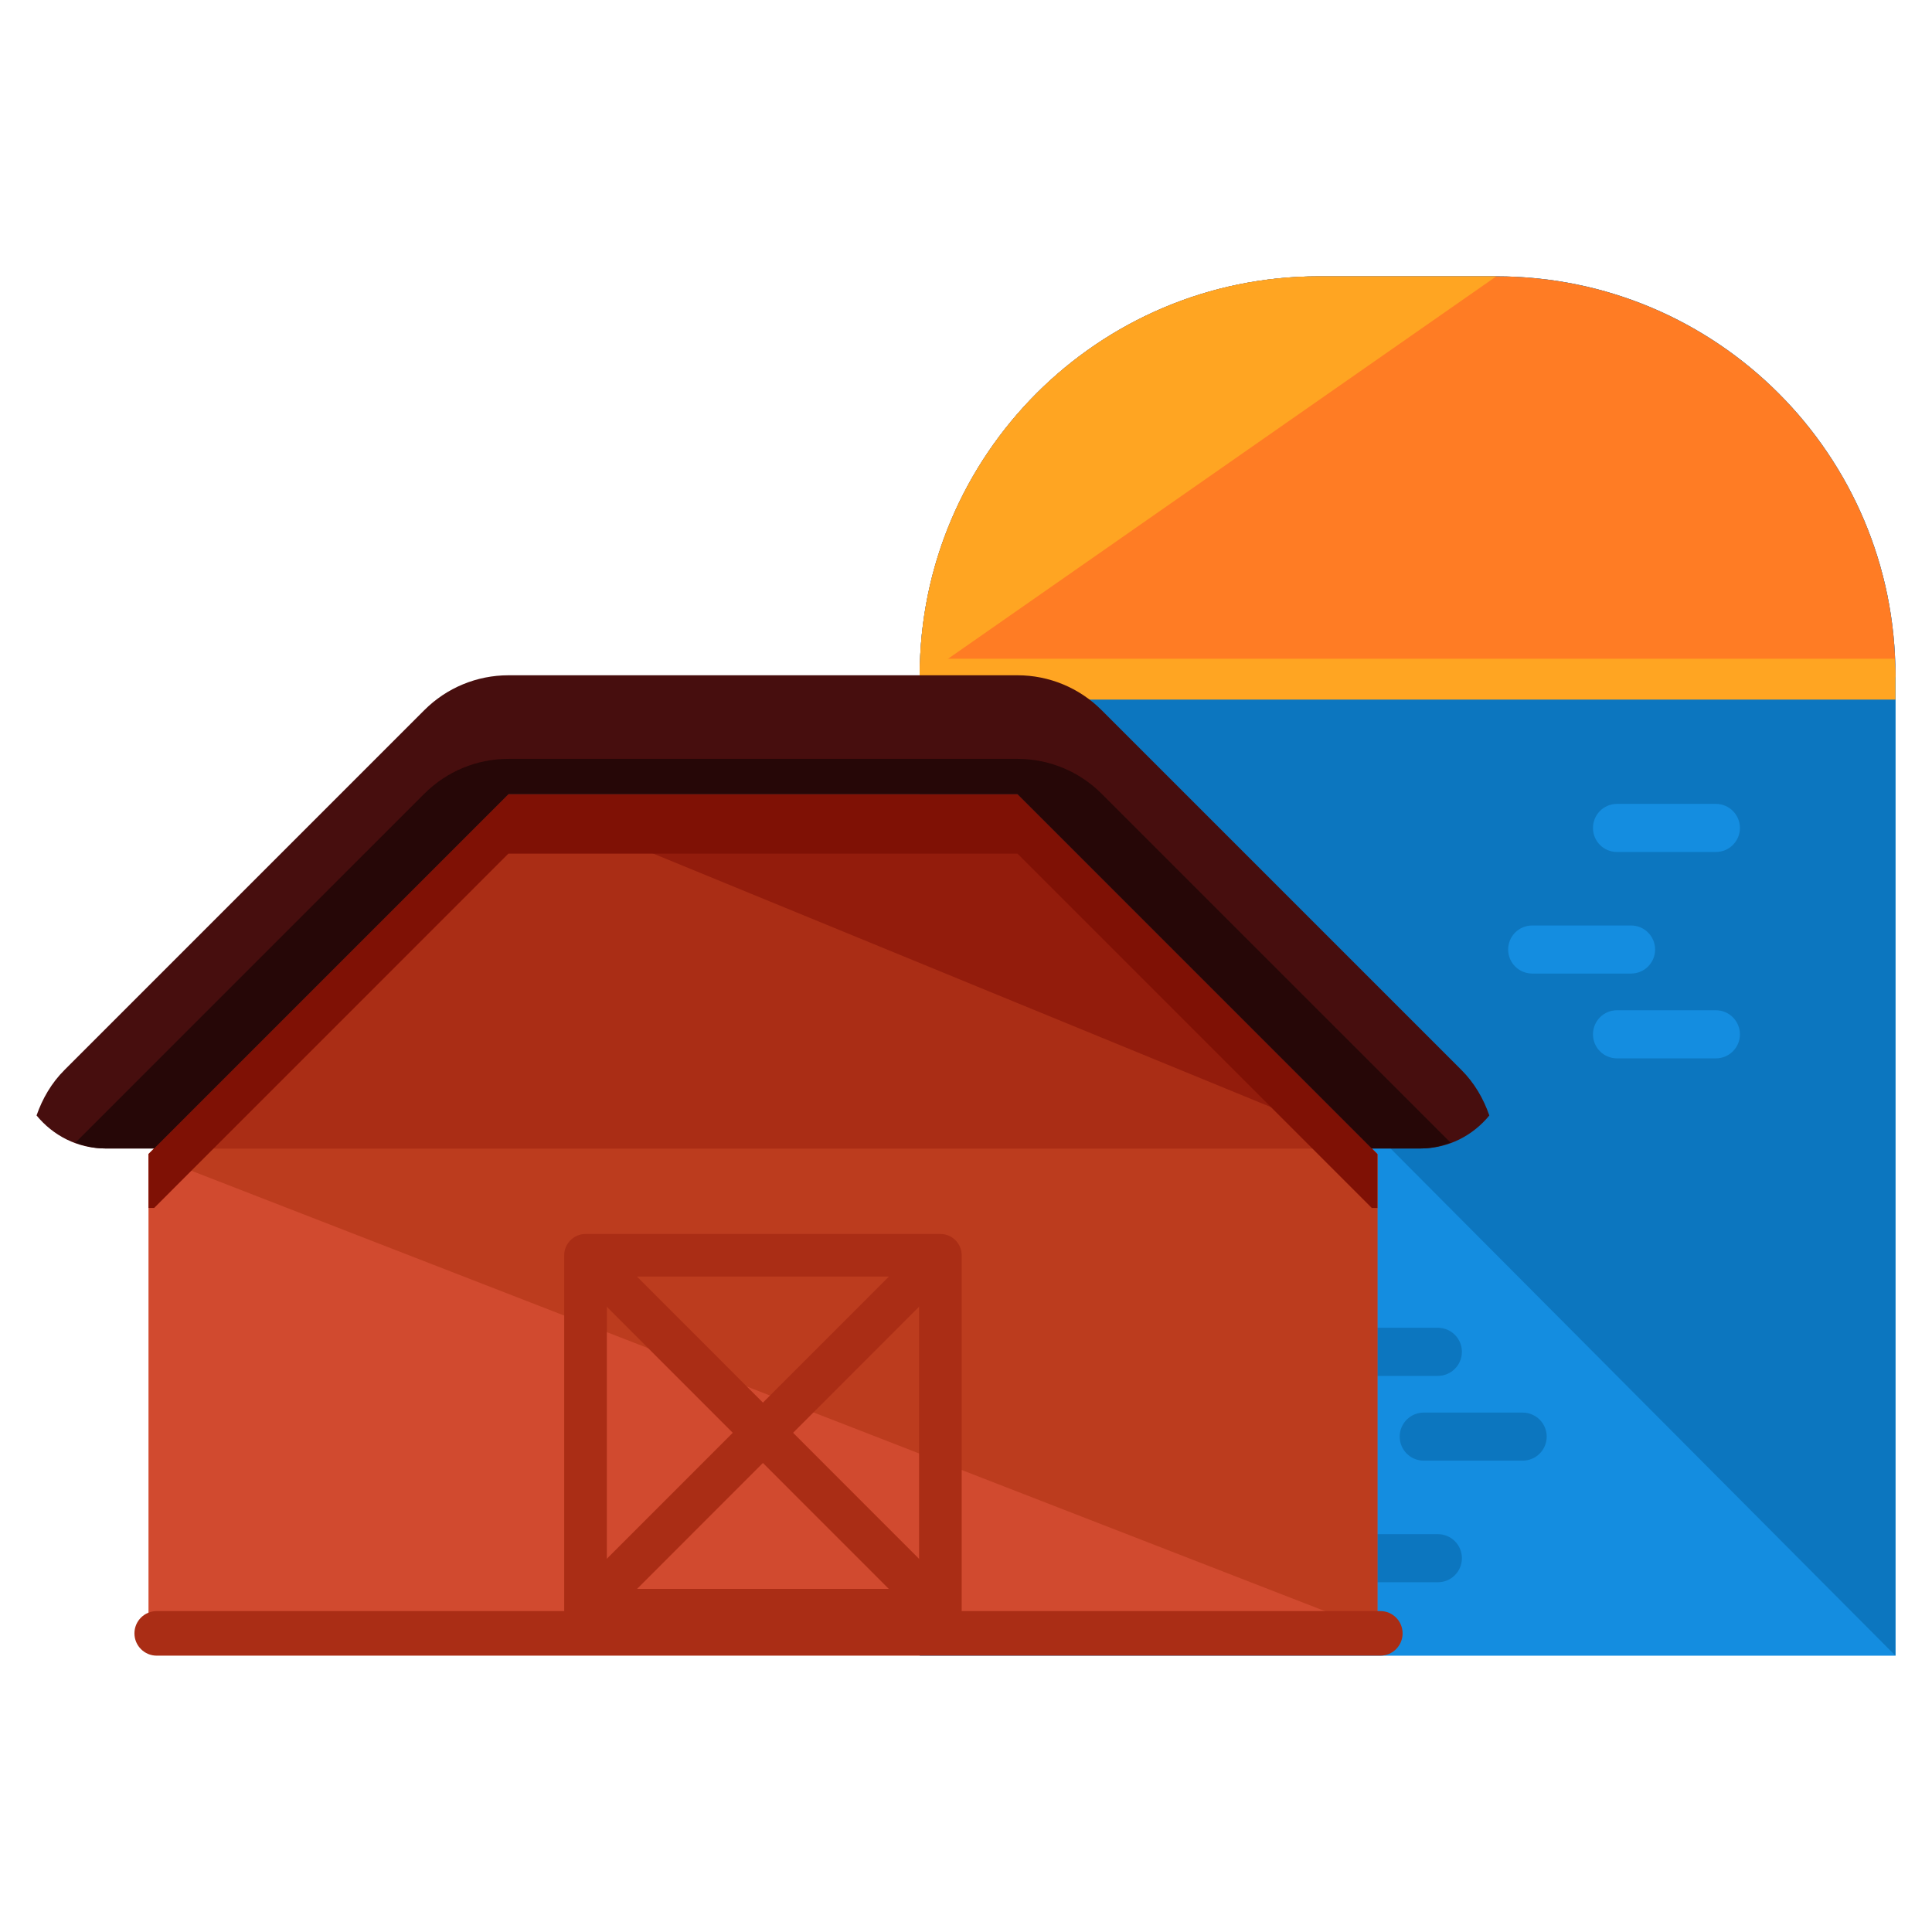 <?xml version="1.0" encoding="utf-8"?>
<!-- Generator: Adobe Illustrator 16.0.0, SVG Export Plug-In . SVG Version: 6.00 Build 0)  -->
<!DOCTYPE svg PUBLIC "-//W3C//DTD SVG 1.1//EN" "http://www.w3.org/Graphics/SVG/1.1/DTD/svg11.dtd">
<svg version="1.1" id="Layer_1" xmlns="http://www.w3.org/2000/svg" xmlns:xlink="http://www.w3.org/1999/xlink" x="0px" y="0px"
	 width="65px" height="65px" viewBox="0 0 65 65" enable-background="new 0 0 65 65" xml:space="preserve">
<g>
	<g>
		<g>
			<path fill="#148DE0" d="M63.77,55.703V22.727c0-7.417-6.012-13.43-13.428-13.43h-5.971c-7.416,0-13.428,6.013-13.428,13.43
				v32.977H63.77z"/>
			<path fill="#0C76BF" d="M63.77,55.703V22.727c0-7.417-6.012-13.43-13.428-13.43h-5.971c-7.416,0-13.428,6.013-13.428,13.43"/>
			<path fill="#0C76BF" d="M49.184,45.479c0,0.448-0.361,0.811-0.809,0.811h-3.328c-0.445,0-0.807-0.362-0.807-0.811l0,0
				c0-0.445,0.361-0.808,0.807-0.808h3.328C48.822,44.672,49.184,45.034,49.184,45.479L49.184,45.479z"/>
			<path fill="#0C76BF" d="M49.184,52.423c0,0.447-0.361,0.81-0.809,0.81h-3.328c-0.445,0-0.807-0.362-0.807-0.81l0,0
				c0-0.446,0.361-0.808,0.807-0.808h3.328C48.822,51.615,49.184,51.977,49.184,52.423L49.184,52.423z"/>
			<path fill="#0C76BF" d="M52.037,48.333c0,0.447-0.363,0.809-0.809,0.809H47.9c-0.445,0-0.809-0.361-0.809-0.809l0,0
				c0-0.445,0.363-0.808,0.809-0.808h3.328C51.674,47.525,52.037,47.888,52.037,48.333L52.037,48.333z"/>
			<path fill="#148DE0" d="M53.594,34.8c0-0.448,0.359-0.811,0.809-0.811h3.326c0.445,0,0.809,0.362,0.809,0.811l0,0
				c0,0.445-0.363,0.808-0.809,0.808h-3.326C53.953,35.607,53.594,35.245,53.594,34.8L53.594,34.8z"/>
			<path fill="#148DE0" d="M53.594,27.856c0-0.447,0.359-0.81,0.809-0.81h3.326c0.445,0,0.809,0.362,0.809,0.81l0,0
				c0,0.446-0.363,0.808-0.809,0.808h-3.326C53.953,28.664,53.594,28.303,53.594,27.856L53.594,27.856z"/>
			<path fill="#148DE0" d="M50.74,31.946c0-0.447,0.361-0.809,0.809-0.809h3.326c0.447,0,0.809,0.361,0.809,0.809l0,0
				c0,0.445-0.361,0.808-0.809,0.808h-3.326C51.102,32.754,50.74,32.392,50.74,31.946L50.74,31.946z"/>
		</g>
		<path fill="#FF7C24" d="M50.342,9.297h-5.971c-7.416,0-13.428,6.013-13.428,13.43l0.059,0.06H63.77v-0.06
			C63.77,15.31,57.758,9.297,50.342,9.297z"/>
		<path fill="#FFA522" d="M50.342,9.297h-5.971c-7.416,0-13.428,6.013-13.428,13.43l0.059,0.06"/>
		<path fill="#FFA522" d="M30.943,22.727v0.81H63.77v-0.81c0-0.19-0.021-0.376-0.029-0.565h-32.77
			C30.963,22.351,30.943,22.536,30.943,22.727z"/>
	</g>
	<g>
		<polygon fill="#D14A2F" points="46.342,54.89 46.342,38.828 34.232,26.719 17.105,26.719 4.996,38.828 4.996,54.89 		"/>
		<polyline fill="#BC3C1E" points="46.342,54.89 46.342,38.828 34.232,26.719 17.105,26.719 4.996,38.828 		"/>
		<polygon fill="#931C0C" points="46.152,38.64 34.232,26.719 17.105,26.719 5.186,38.64 		"/>
		<polyline fill="#AA2D15" points="17.105,26.719 5.186,38.64 46.152,38.64 		"/>
		<polygon fill="#7F1105" points="17.105,26.719 4.996,38.828 4.996,40.64 5.186,40.64 17.105,28.719 34.232,28.719 46.152,40.64 
			46.342,40.64 46.342,38.828 34.232,26.719 		"/>
		<path fill="#470E0E" d="M50.107,37.529C49.91,36.961,49.604,36.433,49.17,36L37.061,23.891c-0.75-0.751-1.768-1.172-2.828-1.172
			H17.105c-1.061,0-2.078,0.421-2.828,1.172L2.168,36c-0.434,0.433-0.74,0.96-0.938,1.528c0.551,0.673,1.377,1.111,2.314,1.111
			h1.641l11.92-11.921h17.127l11.92,11.921h1.643C48.73,38.64,49.557,38.201,50.107,37.529z"/>
		<path fill="#260707" d="M34.232,25.531H17.105c-1.061,0-2.078,0.421-2.828,1.172L2.537,38.442c0.316,0.116,0.65,0.197,1.008,0.197
			h1.641l11.92-11.921h17.127l11.92,11.921h1.643c0.357,0,0.689-0.08,1.006-0.197l-11.74-11.739
			C36.311,25.952,35.293,25.531,34.232,25.531z"/>
		<g>
			<g>
				<path fill="#AA2D15" d="M31.639,54.89H19.699c-0.395,0-0.717-0.323-0.717-0.717v-11.94c0-0.394,0.322-0.717,0.717-0.717h11.939
					c0.398,0,0.717,0.323,0.717,0.717v11.94C32.355,54.566,32.037,54.89,31.639,54.89z M20.416,53.456h10.506V42.949H20.416V53.456z
					"/>
			</g>
			<g>
				<g>
					<path fill="#AA2D15" d="M20.375,54.212c-0.18,0-0.365-0.069-0.506-0.207c-0.277-0.28-0.277-0.737,0-1.015l10.582-10.586
						c0.283-0.274,0.736-0.28,1.014,0c0.281,0.279,0.281,0.735,0,1.015l-10.58,10.586C20.742,54.141,20.559,54.212,20.375,54.212z"
						/>
				</g>
				<g>
					<path fill="#AA2D15" d="M30.961,54.212c-0.184,0-0.369-0.071-0.51-0.207L19.869,43.419c-0.277-0.279-0.277-0.735,0-1.015
						c0.281-0.28,0.734-0.28,1.016,0l10.58,10.586c0.281,0.277,0.281,0.734,0,1.015C31.326,54.143,31.143,54.212,30.961,54.212z"/>
				</g>
			</g>
		</g>
		<path fill="#AA2D15" d="M47.189,54.953c0,0.414-0.336,0.75-0.75,0.75H5.273c-0.414,0-0.75-0.336-0.75-0.75l0,0
			c0-0.414,0.336-0.75,0.75-0.75h41.166C46.854,54.203,47.189,54.539,47.189,54.953L47.189,54.953z"/>
	</g>
</g>
</svg>
